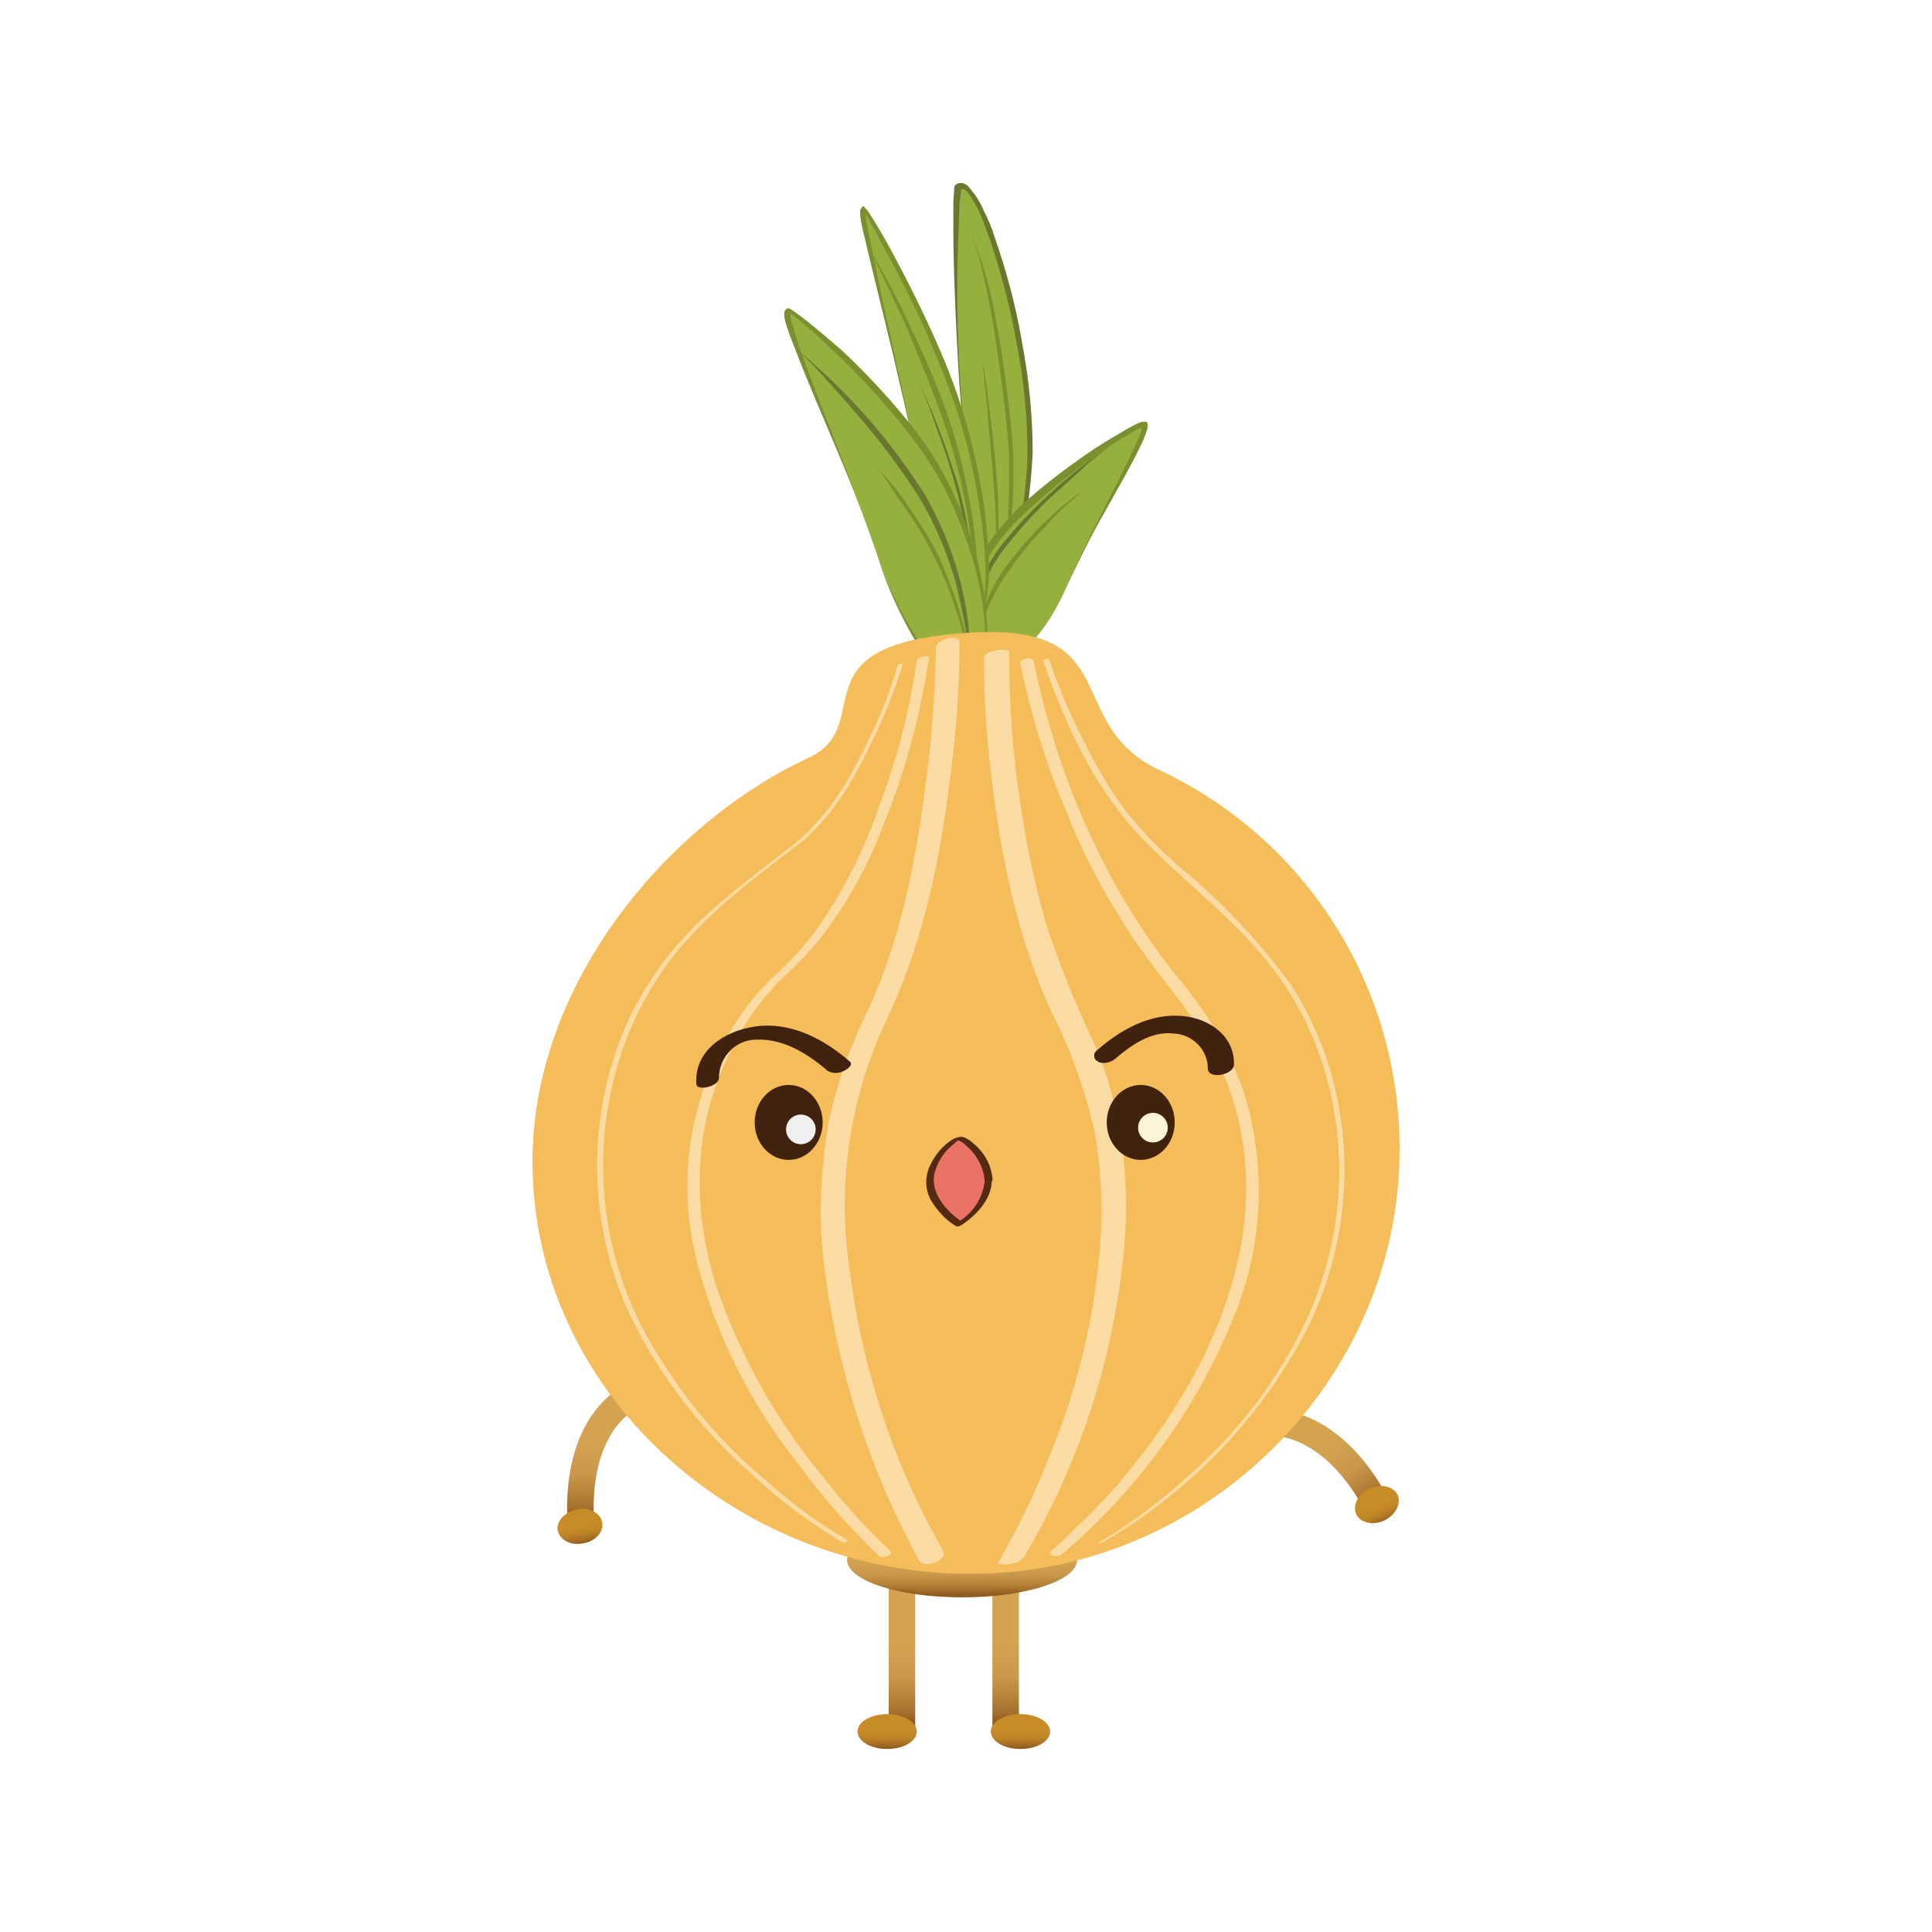<?xml version="1.0" encoding="utf-8"?>
<!-- Generator: Adobe Illustrator 23.0.2, SVG Export Plug-In . SVG Version: 6.00 Build 0)  -->
<svg version="1.1" id="圖層_1" xmlns="http://www.w3.org/2000/svg" xmlns:xlink="http://www.w3.org/1999/xlink" x="0px" y="0px"
	 viewBox="0 0 221.7 221.7" style="enable-background:new 0 0 221.7 221.7;" xml:space="preserve">
<style type="text/css">
	.st0{fill:none;stroke:url(#SVGID_1_);stroke-width:3.043;stroke-miterlimit:10;}
	.st1{fill:url(#SVGID_2_);}
	.st2{fill:none;stroke:url(#SVGID_3_);stroke-width:3.043;stroke-miterlimit:10;}
	.st3{fill:url(#SVGID_4_);}
	.st4{fill:none;stroke:url(#SVGID_5_);stroke-width:3.043;stroke-miterlimit:10;}
	.st5{fill:none;stroke:url(#SVGID_6_);stroke-width:3.043;stroke-miterlimit:10;}
	.st6{fill:url(#SVGID_7_);}
	.st7{fill:#96B03E;}
	.st8{fill:#6B772F;}
	.st9{fill:#7C8F2E;}
	.st10{fill:#69742F;}
	.st11{fill:#F5BD5A;}
	.st12{fill:#FADBA3;}
	.st13{fill:#40220F;}
	.st14{fill:#EB7366;}
	.st15{fill:#542A13;}
	.st16{fill:#FCF5D5;}
	.st17{fill:#EFEFEF;}
	.st18{fill:url(#SVGID_8_);}
	.st19{fill:url(#SVGID_9_);}
</style>
<title>蔬菜</title>
<g>
	<g>
		
			<linearGradient id="SVGID_1_" gradientUnits="userSpaceOnUse" x1="68.996" y1="46.976" x2="68.996" y2="63.007" gradientTransform="matrix(1 0 0 -1 7.802620e-03 222.119)">
			<stop  offset="6.000000e-02" style="stop-color:#8F5C20"/>
			<stop  offset="0.14" style="stop-color:#9F6922;stop-opacity:0.94"/>
			<stop  offset="0.37" style="stop-color:#BE8326;stop-opacity:0.84"/>
			<stop  offset="0.62" style="stop-color:#C88C27;stop-opacity:0.8"/>
		</linearGradient>
		<path class="st0" d="M72.1,160.4c-6.7,4.3-5.4,14.6-5.4,14.6"/>
		
			<linearGradient id="SVGID_2_" gradientUnits="userSpaceOnUse" x1="-72.628" y1="23.893" x2="-72.628" y2="27.138" gradientTransform="matrix(1.249 -0.23 -0.224 -1.22 163.046 189.796)">
			<stop  offset="6.000000e-02" style="stop-color:#8F5C20"/>
			<stop  offset="0.19" style="stop-color:#A77023"/>
			<stop  offset="0.32" style="stop-color:#B98025"/>
			<stop  offset="0.46" style="stop-color:#C48927"/>
			<stop  offset="0.62" style="stop-color:#C88C27"/>
		</linearGradient>
		<path class="st1" d="M66.2,173.2c1.4-0.3,2.7,0.4,2.9,1.5c0.2,1.1-0.8,2.2-2.2,2.4c-1.4,0.3-2.7-0.4-2.9-1.5
			C63.8,174.6,64.8,173.5,66.2,173.2z"/>
	</g>
	<g>
		
			<linearGradient id="SVGID_3_" gradientUnits="userSpaceOnUse" x1="-784.59" y1="-206.289" x2="-784.59" y2="-190.241" gradientTransform="matrix(-0.84 0.55 -0.55 -0.84 -615.869 433.172)">
			<stop  offset="6.000000e-02" style="stop-color:#8F5C20"/>
			<stop  offset="0.14" style="stop-color:#9F6922;stop-opacity:0.94"/>
			<stop  offset="0.37" style="stop-color:#BE8326;stop-opacity:0.84"/>
			<stop  offset="0.62" style="stop-color:#C88C27;stop-opacity:0.8"/>
		</linearGradient>
		<path class="st2" d="M145.3,163.2c8.1-0.1,12.5,9.2,12.5,9.2"/>
		
			<linearGradient id="SVGID_4_" gradientUnits="userSpaceOnUse" x1="-771.136" y1="-53.532" x2="-771.136" y2="-50.287" gradientTransform="matrix(-1.171 0.491 -0.48 -1.143 -769.867 492.456)">
			<stop  offset="6.000000e-02" style="stop-color:#8F5C20"/>
			<stop  offset="0.19" style="stop-color:#A77023"/>
			<stop  offset="0.32" style="stop-color:#B98025"/>
			<stop  offset="0.46" style="stop-color:#C48927"/>
			<stop  offset="0.62" style="stop-color:#C88C27"/>
		</linearGradient>
		<path class="st3" d="M157.2,170.8c1.3-0.6,2.8-0.2,3.2,0.8s-0.3,2.3-1.6,2.9s-2.8,0.2-3.2-0.8S155.9,171.3,157.2,170.8z"/>
	</g>
	
		<linearGradient id="SVGID_5_" gradientUnits="userSpaceOnUse" x1="103.528" y1="23.493" x2="103.528" y2="39.811" gradientTransform="matrix(1 0 0 -1 7.802620e-03 222.119)">
		<stop  offset="6.000000e-02" style="stop-color:#8F5C20"/>
		<stop  offset="0.14" style="stop-color:#9F6922;stop-opacity:0.94"/>
		<stop  offset="0.37" style="stop-color:#BE8326;stop-opacity:0.84"/>
		<stop  offset="0.62" style="stop-color:#C88C27;stop-opacity:0.8"/>
	</linearGradient>
	<line class="st4" x1="103.5" y1="182.3" x2="103.5" y2="198.6"/>
	
		<linearGradient id="SVGID_6_" gradientUnits="userSpaceOnUse" x1="115.416" y1="23.493" x2="115.416" y2="39.811" gradientTransform="matrix(1 0 0 -1 7.802620e-03 222.119)">
		<stop  offset="6.000000e-02" style="stop-color:#8F5C20"/>
		<stop  offset="0.14" style="stop-color:#9F6922;stop-opacity:0.94"/>
		<stop  offset="0.37" style="stop-color:#BE8326;stop-opacity:0.84"/>
		<stop  offset="0.62" style="stop-color:#C88C27;stop-opacity:0.8"/>
	</linearGradient>
	<line class="st5" x1="115.4" y1="182.3" x2="115.4" y2="198.6"/>
	
		<linearGradient id="SVGID_7_" gradientUnits="userSpaceOnUse" x1="110.368" y1="38.761" x2="110.368" y2="45.56" gradientTransform="matrix(1 0 0 -1 7.802620e-03 222.119)">
		<stop  offset="6.000000e-02" style="stop-color:#8F5C20"/>
		<stop  offset="0.14" style="stop-color:#9F6922;stop-opacity:0.94"/>
		<stop  offset="0.37" style="stop-color:#BE8326;stop-opacity:0.84"/>
		<stop  offset="0.62" style="stop-color:#C88C27;stop-opacity:0.8"/>
	</linearGradient>
	<ellipse class="st6" cx="110.4" cy="179" rx="13.2" ry="4.3"/>
	<g>
		<g>
			<g>
				<path class="st7" d="M110.8,51.6c1.2,11.7,2.6,15.9,3.6,18.4c0.6,1.3,2.6-3.2,3.7-16.2c1.1-12-5.4-34.2-8.1-32.5
					C109.3,21.8,109.4,39.1,110.8,51.6z"/>
				<path class="st8" d="M110.8,51.6c0.4,4.2,1.1,8.3,1.9,12.5c0.4,2,1.1,4,1.9,6c0,0.1,0.2-0.1,0.4-0.3c0.1-0.2,0.2-0.5,0.3-0.7
					c0.2-0.5,0.3-1,0.5-1.5c0.3-1,0.5-2,0.7-3.1c0.4-2.1,0.6-4.1,0.9-6.2c0.2-2.1,0.5-4.2,0.5-6.2c0-4.2-0.4-8.4-1.2-12.5
					c-0.7-4.1-1.8-8.2-3.1-12.1c-0.4-1-0.7-2-1.1-2.9c-0.4-0.9-0.9-1.8-1.5-2.6c-0.1-0.1-0.3-0.3-0.5-0.3c-0.1,0-0.1,0-0.2,0
					c0.1-0.1,0,0,0,0.1c-0.1,0.5-0.1,1-0.2,1.5c0,1.1-0.1,2.1-0.1,3.2C109.6,34.8,110,43.2,110.8,51.6z M110.8,51.6
					c-0.5-4.2-0.8-8.4-1-12.6c-0.2-4.2-0.4-8.4-0.4-12.6c0-1.1,0-2.1,0-3.2c0-0.5,0.1-1.1,0.1-1.6c0-0.1,0-0.3,0.3-0.5
					c0.2-0.1,0.4-0.1,0.6-0.1c0.3,0.1,0.6,0.2,0.8,0.5c0.7,0.8,1.3,1.7,1.7,2.7c0.5,1,0.9,1.9,1.2,2.9c1.4,4,2.5,8.1,3.2,12.3
					c0.8,4.2,1.2,8.4,1.2,12.6c-0.2,4.2-0.8,8.4-1.7,12.5c-0.2,1-0.5,2.1-0.8,3.1c-0.2,0.5-0.3,1-0.5,1.5c-0.1,0.2-0.2,0.5-0.4,0.7
					c-0.1,0.1-0.2,0.2-0.3,0.3c-0.1,0.1-0.2,0.1-0.3,0.1c-0.1,0-0.2-0.1-0.3-0.1c-0.8-2-1.4-4-1.8-6.1
					C111.7,59.9,111.1,55.8,110.8,51.6z"/>
			</g>
			<path class="st9" d="M113.8,68.7c0.1,0.1,0.2-0.2,0.2-0.3c0-0.1,0.1-0.3,0.1-0.4c0-0.3,0.1-0.6,0.1-0.8c0-0.6,0-1.1,0.1-1.7
				c0-1.1,0-2.3,0-3.4c0-2.3-0.1-4.6-0.3-6.9c-0.2-2.3-0.4-4.6-0.6-6.9c-0.2-2.3-0.4-4.6-0.7-6.9c0.5,2.2,0.7,4.5,1,6.8
				c0.3,2.3,0.5,4.6,0.7,6.9s0.2,4.6,0.2,6.9c0,1.2,0,2.3-0.1,3.5c0,0.6-0.1,1.1-0.2,1.7c0,0.3-0.1,0.6-0.1,0.9
				c-0.1,0.3-0.1,0.3-0.1,0.4C114,68.5,113.9,68.8,113.8,68.7z"/>
			<path class="st9" d="M113.9,69.3c0.2,0.1,0.4-0.2,0.5-0.4c0.1-0.2,0.2-0.4,0.2-0.6c0.1-0.4,0.2-0.9,0.3-1.3
				c0.2-0.9,0.3-1.8,0.4-2.7c0.2-1.8,0.4-3.7,0.4-5.5c0.1-1.8,0.1-3.7,0.1-5.5c0-1.8-0.2-3.7-0.4-5.5c-0.4-3.7-0.9-7.3-1.5-11
				c-0.3-1.8-0.7-3.6-1.1-5.4c-0.4-1.8-0.9-3.6-1.6-5.3c1.4,3.4,2.5,7,3.1,10.7c0.7,3.6,1.2,7.3,1.6,11c0.2,1.9,0.4,3.7,0.4,5.6
				c0,1.9,0,3.7-0.2,5.6s-0.3,3.7-0.6,5.5c-0.1,0.9-0.3,1.8-0.6,2.7c-0.1,0.5-0.2,0.9-0.4,1.3c-0.1,0.2-0.2,0.4-0.3,0.6
				C114.3,69.1,114.3,69.4,113.9,69.3z"/>
		</g>
		<g>
			<g>
				<path class="st7" d="M122.5,67.1c-3.1,7.1-7.5,10.1-10.3,10.1c-2.2,0-3.6-6.5,1.3-14.3c4.4-6.9,17-14.3,17.6-14.3
					C132.4,48.8,126,59.2,122.5,67.1z"/>
				<path class="st9" d="M122.5,67.1c-1.2,2.9-2.9,5.5-5.1,7.7c-1.1,1.1-2.5,1.9-4,2.4c-0.4,0.1-0.8,0.2-1.2,0.2
					c-0.4,0-0.8-0.2-1.1-0.6c-0.5-0.6-0.9-1.4-1-2.2c-0.4-3.2,0.2-6.4,1.6-9.2c0.7-1.4,1.5-2.8,2.4-4c1-1.2,2-2.4,3.2-3.5
					c2.3-2.1,4.8-4,7.4-5.8c1.3-0.9,2.6-1.7,4-2.5c0.7-0.4,1.3-0.8,2.1-1.1c0.1-0.1,0.2-0.1,0.4-0.1c0.1,0,0.2,0,0.3,0
					c0.1,0,0.2,0.2,0.2,0.3c0,0.2,0,0.5-0.1,0.7c-0.1,0.4-0.3,0.7-0.4,1.1c-1.3,2.8-2.9,5.5-4.4,8.2
					C125.2,61.5,123.8,64.3,122.5,67.1z M122.5,67.1c2.4-5.7,5.6-11.1,8.1-16.7c0.2-0.3,0.3-0.7,0.4-1.1c0-0.1,0-0.3,0-0.4
					c0.1,0.1,0.1,0-0.1,0.2c-0.7,0.3-1.3,0.7-2,1.1c-1.3,0.8-2.6,1.7-3.8,2.6c-2.5,1.7-4.9,3.7-7.2,5.8c-1.1,1-2.2,2.2-3.1,3.3
					c-0.9,1.2-1.7,2.5-2.4,3.9c-1.5,2.7-2.1,5.7-1.8,8.8c0.1,0.7,0.4,1.4,0.8,2c0.2,0.3,0.5,0.4,0.9,0.5c0.4,0,0.8-0.1,1.1-0.1
					c1.5-0.4,2.8-1.2,4-2.2C119.5,72.6,121.3,70,122.5,67.1z"/>
			</g>
			<path class="st9" d="M112.6,77.2c-0.3,0-0.5-0.2-0.6-0.5c-0.1-0.3-0.2-0.5-0.2-0.8c-0.1-0.5-0.1-1.1,0-1.6
				c0.1-1.1,0.3-2.1,0.6-3.2c0.7-2.1,1.6-4,2.8-5.8c1.3-1.7,2.7-3.4,4.2-4.9c1.5-1.5,3.1-2.9,4.9-4.1c-0.8,0.7-1.6,1.4-2.4,2.1
				c-0.8,0.8-1.5,1.5-2.2,2.3c-1.5,1.5-2.8,3.2-4,4.9c-1.2,1.7-2.2,3.6-2.9,5.6c-0.4,1-0.6,2-0.8,3.1c-0.1,0.5-0.1,1-0.1,1.6
				c0,0.3,0.1,0.5,0.1,0.8C112.2,77,112.3,77.3,112.6,77.2z"/>
			<path class="st10" d="M112.2,77.3c-0.4,0-0.5-0.4-0.6-0.7c-0.1-0.3-0.2-0.6-0.3-1c-0.1-0.7-0.2-1.4-0.2-2
				c0.1-4.2,1.5-8.2,4.1-11.4c3.5-4.2,7.5-7.9,12.1-10.9c-1.1,0.8-2.2,1.6-3.2,2.6c-1,0.9-2,1.8-3,2.7c-2,1.8-3.8,3.8-5.5,5.9
				c-1.7,2.1-2.9,4.5-3.6,7.1c-0.4,1.3-0.6,2.6-0.7,4c-0.1,0.7-0.1,1.3,0,2c0,0.3,0.1,0.7,0.2,1C111.7,76.8,111.8,77.2,112.2,77.3z"
				/>
		</g>
		<g>
			<g>
				<path class="st7" d="M105.2,52.8c2.2,11.1,5.1,16.6,6.9,17.4c1.3,0.6,2-8.3-1.3-20.9c-3-11.1-11.3-25.2-11.7-25.3
					C98.3,23.8,102.8,40.4,105.2,52.8z"/>
				<path class="st9" d="M105.2,52.8c0.8,4,1.9,8,3.4,11.8c0.4,0.9,0.8,1.8,1.3,2.7c0.5,0.9,1.1,1.7,1.8,2.4
					c0.2,0.1,0.4,0.3,0.6,0.3c0.1,0,0.3-0.2,0.4-0.5c0.2-0.5,0.3-1,0.3-1.5c0.1-1,0.1-2,0.1-3c-0.2-4.1-0.8-8.1-1.7-12.1
					c-0.9-4-2.2-7.8-3.8-11.6c-1.5-3.8-3.3-7.5-5.2-11.1c-1-1.8-1.9-3.6-2.9-5.4l-0.4-0.6c0,0-0.1-0.1,0-0.1l0,0c0,0,0.1,0,0.2,0
					s0-0.1,0,0v0.2c0,0.5,0.1,1,0.2,1.5c0.2,1,0.4,2,0.6,3C101.7,36.8,103.7,44.8,105.2,52.8z M105.2,52.8c-0.8-4-1.8-8-2.7-12
					l-2.9-11.9c-0.2-1-0.5-2-0.7-3c-0.1-0.5-0.2-1-0.2-1.5v-0.2c0-0.1,0-0.1,0.2-0.4s0.3,0,0.3,0l0,0l0.1,0.1
					c0.1,0.1,0.1,0.1,0.2,0.2c0.1,0.2,0.3,0.4,0.4,0.6c1.1,1.7,2.1,3.5,3.1,5.4c1.9,3.6,3.7,7.3,5.3,11.1c1.6,3.8,2.8,7.7,3.7,11.8
					c0.9,4,1.4,8.1,1.5,12.2c0,1-0.1,2.1-0.2,3.1c-0.1,0.5-0.2,1-0.4,1.5c-0.1,0.2-0.2,0.6-0.6,0.6c-0.2,0-0.3-0.1-0.4-0.2
					c-0.1-0.1-0.2-0.1-0.3-0.2c-0.8-0.7-1.4-1.6-1.8-2.5c-0.5-0.9-0.9-1.8-1.3-2.8C107,60.8,106,56.8,105.2,52.8z"/>
			</g>
			<path class="st10" d="M111.8,68.6c0.2,0,0.1-0.2,0.2-0.3v-0.4c0-0.3,0-0.6-0.1-0.8c0-0.6-0.1-1.1-0.2-1.7
				c-0.2-1.1-0.4-2.2-0.6-3.3c-0.5-2.2-0.9-4.4-1.5-6.5c-0.6-2.1-1.3-4.3-2.1-6.4c-0.7-2.1-1.5-4.2-2.5-6.2c1,2,1.9,4,2.7,6.1
				c0.8,2.1,1.5,4.2,2.2,6.4c0.6,2.2,1.1,4.4,1.4,6.6c0.2,1.1,0.4,2.2,0.5,3.3c0,0.6,0.1,1.1,0.1,1.7c0,0.3,0,0.6,0,0.8
				c0,0.1,0,0.3,0,0.4C112,68.4,112,68.6,111.8,68.6z"/>
			<path class="st9" d="M111.6,69.6c0.1,0,0.2-0.1,0.2-0.2c0-0.1,0.1-0.2,0.1-0.3c0-0.2,0-0.4,0-0.7c0-0.5,0-0.9,0-1.3
				c0-0.9-0.1-1.8-0.2-2.7c-0.2-1.8-0.4-3.6-0.7-5.4c-0.6-3.6-1.5-7.1-2.7-10.6c-1.2-3.4-2.6-6.8-4-10.2c-0.7-1.7-1.5-3.3-2.3-5
				c-0.8-1.6-1.5-3.3-2.4-4.9c1.9,3.1,3.6,6.4,5.1,9.7c1.6,3.3,3,6.6,4.2,10.1c1.2,3.5,2,7.1,2.6,10.7c0.3,1.8,0.5,3.6,0.6,5.4
				c0.1,0.9,0.1,1.8,0.1,2.7c0,0.5,0,0.9,0,1.3c0,0.2,0,0.5-0.1,0.7c0,0.1,0,0.2-0.1,0.3C111.8,69.4,111.8,69.6,111.6,69.6z"/>
		</g>
		<g>
			<g>
				<path class="st7" d="M100.6,63.5c3.6,10.8,8.3,15.1,11,15c2.2-0.1,3.1-10.2-2.5-21.8c-4.9-10.3-18.1-21-18.6-21
					C89.3,35.9,96.5,51.5,100.6,63.5z"/>
				<path class="st9" d="M100.6,63.5c1.3,4,3.2,7.8,5.6,11.2c0.6,0.8,1.4,1.6,2.2,2.2c0.8,0.7,1.7,1.1,2.7,1.3
					c1.1,0.4,1.5-0.9,1.7-1.8c0.2-1,0.3-2,0.3-3.1c-0.1-4.1-1-8.2-2.5-12.1c-0.7-1.9-1.5-3.8-2.5-5.7c-1-1.8-2.1-3.5-3.4-5.2
					c-2.5-3.3-5.3-6.4-8.3-9.3c-1.5-1.4-3-2.9-4.6-4.2c-0.4-0.3-0.8-0.6-1.2-0.9l0,0c0,0,0.1,0,0.1,0c0,0,0-0.1,0-0.1
					c0,0.1,0,0.2,0,0.3c0,0.2,0.1,0.5,0.1,0.7c0.3,1,0.6,2,0.9,3C94.6,47.8,97.9,55.5,100.6,63.5z M100.6,63.5
					c-1.3-4-2.9-7.9-4.5-11.7s-3.3-7.7-4.8-11.6c-0.4-1-0.8-2-1.1-3c-0.1-0.3-0.1-0.5-0.2-0.8c0-0.2,0-0.3,0-0.5
					c0-0.2,0.1-0.3,0.2-0.4c0.1-0.1,0.2-0.1,0.3-0.1h0.1l0,0c0.5,0.3,0.9,0.6,1.3,0.9c1.7,1.3,3.3,2.7,4.8,4c3.1,2.9,5.9,6,8.5,9.3
					c1.3,1.7,2.4,3.5,3.4,5.4c1,1.9,1.8,3.8,2.5,5.8c1.4,4,2.2,8.2,2.2,12.5c0,1.1-0.2,2.1-0.4,3.2c-0.1,0.5-0.3,1-0.6,1.5
					c-0.2,0.3-0.4,0.4-0.7,0.6c-0.3,0.1-0.6,0.1-0.9,0c-1.1-0.3-2-0.8-2.8-1.5c-0.8-0.7-1.5-1.5-2.1-2.3
					C103.6,71.3,101.8,67.5,100.6,63.5z"/>
			</g>
			<path class="st9" d="M111,77c0.1,0,0.2-0.2,0.2-0.3c0-0.1,0-0.3,0-0.4c0-0.3,0-0.6,0-0.8c-0.1-0.6-0.2-1.1-0.4-1.7
				c-0.3-1.1-0.6-2.2-0.9-3.2c-0.7-2.2-1.5-4.3-2.5-6.3c-1-2-2.1-4-3.4-5.8c-0.6-0.9-1.3-1.8-1.9-2.8c-0.6-1-1.3-1.9-2.1-2.7
				c1.6,1.6,3.1,3.3,4.3,5.2c1.3,1.8,2.5,3.8,3.5,5.8c0.9,2.1,1.7,4.2,2.4,6.4c0.3,1.1,0.6,2.2,0.8,3.3c0.1,0.6,0.2,1.1,0.2,1.7
				c0,0.3,0,0.6,0,0.9c0,0.1,0,0.3-0.1,0.4C111.3,76.8,111.2,77,111,77z"/>
			<path class="st8" d="M110.8,78.1c0.2,0,0.3-0.4,0.3-0.6c0-0.2,0.1-0.5,0.1-0.7c0-0.5,0-0.9,0-1.3c0-0.9-0.1-1.9-0.3-2.8
				c-0.3-1.8-0.7-3.6-1.1-5.4c-1-3.6-2.4-7-4.3-10.2c-2-3.1-4.2-6.1-6.6-8.9c-1.2-1.4-2.4-2.8-3.7-4.2c-1.2-1.4-2.5-2.8-3.9-4
				c5.8,4.7,10.8,10.4,14.8,16.7c1.9,3.3,3.3,6.8,4.2,10.4c0.4,1.8,0.8,3.7,0.9,5.5c0.1,0.9,0.1,1.9,0.1,2.8c0,0.5,0,0.9-0.1,1.3
				c0,0.2-0.1,0.5-0.1,0.7C111.1,77.8,111,78.1,110.8,78.1z"/>
		</g>
	</g>
	<path class="st11" d="M160.6,132c0,26.1-22,48.6-49.2,48.6s-50.3-21.1-50.3-47.3c0-20.6,15.7-38.9,31.6-46.3
		c8.3-3.8-2.1-13.2,18.7-14.4c17.8-1.1,10.5,10.4,21.5,15.7C149.9,96.2,160.7,113.3,160.6,132z"/>
	<path class="st12" d="M107.4,74.3c-0.1,4.8-0.4,9.6-1,14.3c-1.1,9.1-2.8,18.5-6.6,26.9c-2.1,4.2-3.7,8.6-4.7,13.2
		c-0.8,4.6-1.1,9.2-0.8,13.9c1.2,12.8,5,25.2,11.2,36.5c0.5,0.9,3.4,0,2.7-1.2c-5.8-10.1-9.4-21.3-10.8-32.9
		c-1.3-9.5,0.2-19.1,4.2-27.7c4-8.2,6-17.3,7.2-26.3c0.8-5.7,1.3-11.3,1.3-17.1C110.4,72.6,107.4,73.3,107.4,74.3L107.4,74.3z"/>
	<path class="st12" d="M105.2,75.8c-0.8,5.6-2.2,11.1-4.2,16.4c-1.6,4.8-3.9,9.4-6.7,13.6c-1.4,2.1-3.1,4-5,5.8
		c-2,1.8-3.7,3.8-5.1,6.1c-5.1,8.1-6.6,17.9-4.2,27.2c2.2,8.3,6,16,11.3,22.7c2.9,4,6.1,7.6,9.6,11c0.4,0.3,1.7-0.2,1.3-0.6
		c-2.9-2.7-5.5-5.6-7.9-8.7c-5.3-6.4-9.4-13.8-12.1-21.7c-2.9-9.1-2.7-18.8,1.9-27.5c1.3-2.7,3.1-5.2,5.2-7.4
		c1.8-1.6,3.4-3.3,4.9-5.1c2.9-3.8,5.3-8,7-12.5c2.6-6.3,4.4-12.9,5.4-19.6C106.6,75.1,105.2,75.4,105.2,75.8L105.2,75.8z"/>
	<path class="st12" d="M103,76.4c-0.8,2.7-1.8,5.3-3,7.8c-2.1,4.6-4.8,9.4-8.8,12.6c-4.8,3.8-9.8,7.3-13.8,12
		c-3.3,3.9-5.8,8.5-7.2,13.4c-2.8,9.4-2.1,19.6,2,28.5c3.4,7.1,8.2,13.3,14.1,18.5c3.2,3,6.7,5.6,10.4,7.8c0.2,0.1,0.7-0.2,0.5-0.3
		c-3.1-1.8-5.9-3.8-8.6-6.2c-5.9-4.8-10.8-10.7-14.5-17.4c-4.6-8.5-6-18.3-4-27.8c1.1-5.4,3.4-10.5,6.7-15c4-5.2,9.1-9.1,14.3-13
		c4.2-3.1,6.9-7.8,9.1-12.5c1.4-2.8,2.5-5.7,3.4-8.6C103.5,76.1,103,76.2,103,76.4L103,76.4z"/>
	<path class="st12" d="M112.9,75.4c0,4.7,0.3,9.3,0.9,14c1.1,9.1,3,18.4,6.9,26.8c2.2,4.3,3.8,8.9,4.9,13.6c0.8,4.5,1,9.1,0.6,13.7
		c-0.7,8.2-2.7,16.3-5.9,23.9c-1.6,4.1-3.5,8-5.7,11.8c-0.3,0.5,1.1,0.3,1.2,0.3c0.5-0.1,1.4-0.3,1.7-0.8c5.8-9.8,9.6-20.7,11.1-32
		c1.3-9.2,0.6-18.8-3.2-27.3c-2.1-4.4-3.9-8.9-5.4-13.5c-1.3-4.5-2.2-9-2.9-13.6c-0.9-5.8-1.3-11.6-1.3-17.4
		C115.9,74.2,113,74.7,112.9,75.4L112.9,75.4z"/>
	<path class="st12" d="M117.1,76.2c1.2,5.8,2.9,11.5,5.3,17c2,5.1,4.6,9.9,7.6,14.4c3.2,4.8,7.2,8.9,9.7,14.1
		c7.8,16.3,0.7,33.8-10,46.9c-1.9,2.4-4,4.6-6.2,6.7c-0.7,0.7-1.3,1.3-2,1.9l-0.7,0.6c-0.8,0.6,0.4,1,1,0.6
		c8.5-7.2,15.2-16.3,19.5-26.6c3.5-8.1,4.1-17.1,1.7-25.6c-1.6-5-4.2-9.7-7.6-13.7c-3.8-4.7-7-9.8-9.6-15.2
		c-3.3-6.8-5.7-14.1-7.2-21.5C118.4,75.3,116.9,75.6,117.1,76.2L117.1,76.2z"/>
	<path class="st12" d="M119.7,75.8c2.4,7,5.8,14.5,11,20c4.3,4.6,9.4,8.4,13.5,13.1c3.7,4.1,6.4,9,7.9,14.3
		c2.7,9.3,1.9,19.2-2.1,28.1c-3.3,7-8,13.2-13.9,18.3c-3.1,2.8-6.4,5.3-10,7.4c-0.2,0.1,0.3,0,0.4,0c9.3-5.4,17.1-13.1,22.4-22.5
		c4.6-8,6.3-17.4,4.9-26.5c-0.8-5.3-2.7-10.4-5.6-14.9c-3.5-4.8-7.6-9.2-12.1-13c-2.7-2.2-5.1-4.7-7.2-7.4c-1.7-2.4-3.2-4.9-4.5-7.6
		c-1.6-3-2.9-6.2-4-9.4C120.2,75.5,119.6,75.7,119.7,75.8L119.7,75.8z"/>
	<g>
		<g>
			<ellipse class="st13" cx="90.5" cy="128.8" rx="3.9" ry="4.3"/>
			<ellipse class="st13" cx="130.9" cy="128.8" rx="3.9" ry="4.3"/>
			<path class="st13" d="M82.5,123.7c0-2.4,1.9-4.4,4.3-4.4c0,0,0.1,0,0.1,0c3.1-0.1,5.9,1.7,8.1,3.6c0.6,0.3,1.2,0.3,1.8,0
				c0.3-0.1,1.2-0.7,0.7-1.1c-3-2.6-6.8-4.6-10.9-4c-3.4,0.5-6.9,2.7-6.7,6.5C79.8,125.3,82.5,124.7,82.5,123.7L82.5,123.7z"/>
			<path class="st13" d="M141.6,122.2c0.1-3.3-2.8-5.3-5.8-5.6c-3.8-0.4-7.3,1.6-10,4c-0.3,0.2-0.3,0.7-0.1,1
				c0.1,0.1,0.3,0.2,0.4,0.3c0.7,0.2,1.5,0,2.1-0.6c1.8-1.5,4-3,6.5-2.7c2.2,0.1,3.9,1.9,3.9,4C138.6,123.9,141.5,123.4,141.6,122.2
				L141.6,122.2z"/>
			<g>
				<path class="st14" d="M113.4,135.5c0,2.7-3.3,4.9-3.3,4.9s-3.4-2.2-3.4-4.9c0.2-2.1,1.5-3.9,3.4-4.9
					C112,131.6,113.2,133.4,113.4,135.5z"/>
				<path class="st15" d="M113,135.6c-0.3,2-1.4,3.7-3.2,4.7l0.6-0.1c-1.7-1.1-3.6-3.2-3.2-5.4c0.3-1.4,1.1-2.6,2.2-3.5
					c0.2-0.1,0.3-0.3,0.5-0.4c0.4-0.2,0,0,0-0.1c0.1,0.1,0.2,0.1,0.4,0.2c0.2,0.1,0.4,0.3,0.6,0.5C112.1,132.5,112.9,134,113,135.6
					c0,0.3,0.9,0.1,0.9-0.2c-0.1-1.6-0.9-3.1-2.1-4.1c-0.3-0.3-0.7-0.6-1.2-0.8c-0.4-0.1-0.8,0-1.2,0.2c-1.2,0.7-2.1,1.8-2.7,3.1
					c-0.7,1.5-0.5,3.2,0.5,4.5c0.7,1,1.5,1.8,2.5,2.4c0.2,0.1,0.4,0,0.6-0.1c1.7-1.1,3.5-3,3.5-5.1C113.9,135.1,113,135.3,113,135.6
					z"/>
			</g>
		</g>
		<circle class="st16" cx="132.3" cy="129.4" r="1.7"/>
		<circle class="st17" cx="91.9" cy="129.6" r="1.7"/>
	</g>
	
		<linearGradient id="SVGID_8_" gradientUnits="userSpaceOnUse" x1="-105.024" y1="75.168" x2="-105.024" y2="78.317" gradientTransform="matrix(1.68 0 0 -1.24 278.217 294.04)">
		<stop  offset="6.000000e-02" style="stop-color:#8F5C20"/>
		<stop  offset="0.19" style="stop-color:#A77023"/>
		<stop  offset="0.32" style="stop-color:#B98025"/>
		<stop  offset="0.46" style="stop-color:#C48927"/>
		<stop  offset="0.62" style="stop-color:#C88C27"/>
	</linearGradient>
	<ellipse class="st18" cx="101.8" cy="198.7" rx="3.4" ry="2"/>
	
		<linearGradient id="SVGID_9_" gradientUnits="userSpaceOnUse" x1="-722.038" y1="75.168" x2="-722.038" y2="78.317" gradientTransform="matrix(-1.68 0 0 -1.24 -1095.934 294.04)">
		<stop  offset="6.000000e-02" style="stop-color:#8F5C20"/>
		<stop  offset="0.19" style="stop-color:#A77023"/>
		<stop  offset="0.32" style="stop-color:#B98025"/>
		<stop  offset="0.46" style="stop-color:#C48927"/>
		<stop  offset="0.62" style="stop-color:#C88C27"/>
	</linearGradient>
	<ellipse class="st19" cx="117.1" cy="198.7" rx="3.4" ry="2"/>
</g>
</svg>
